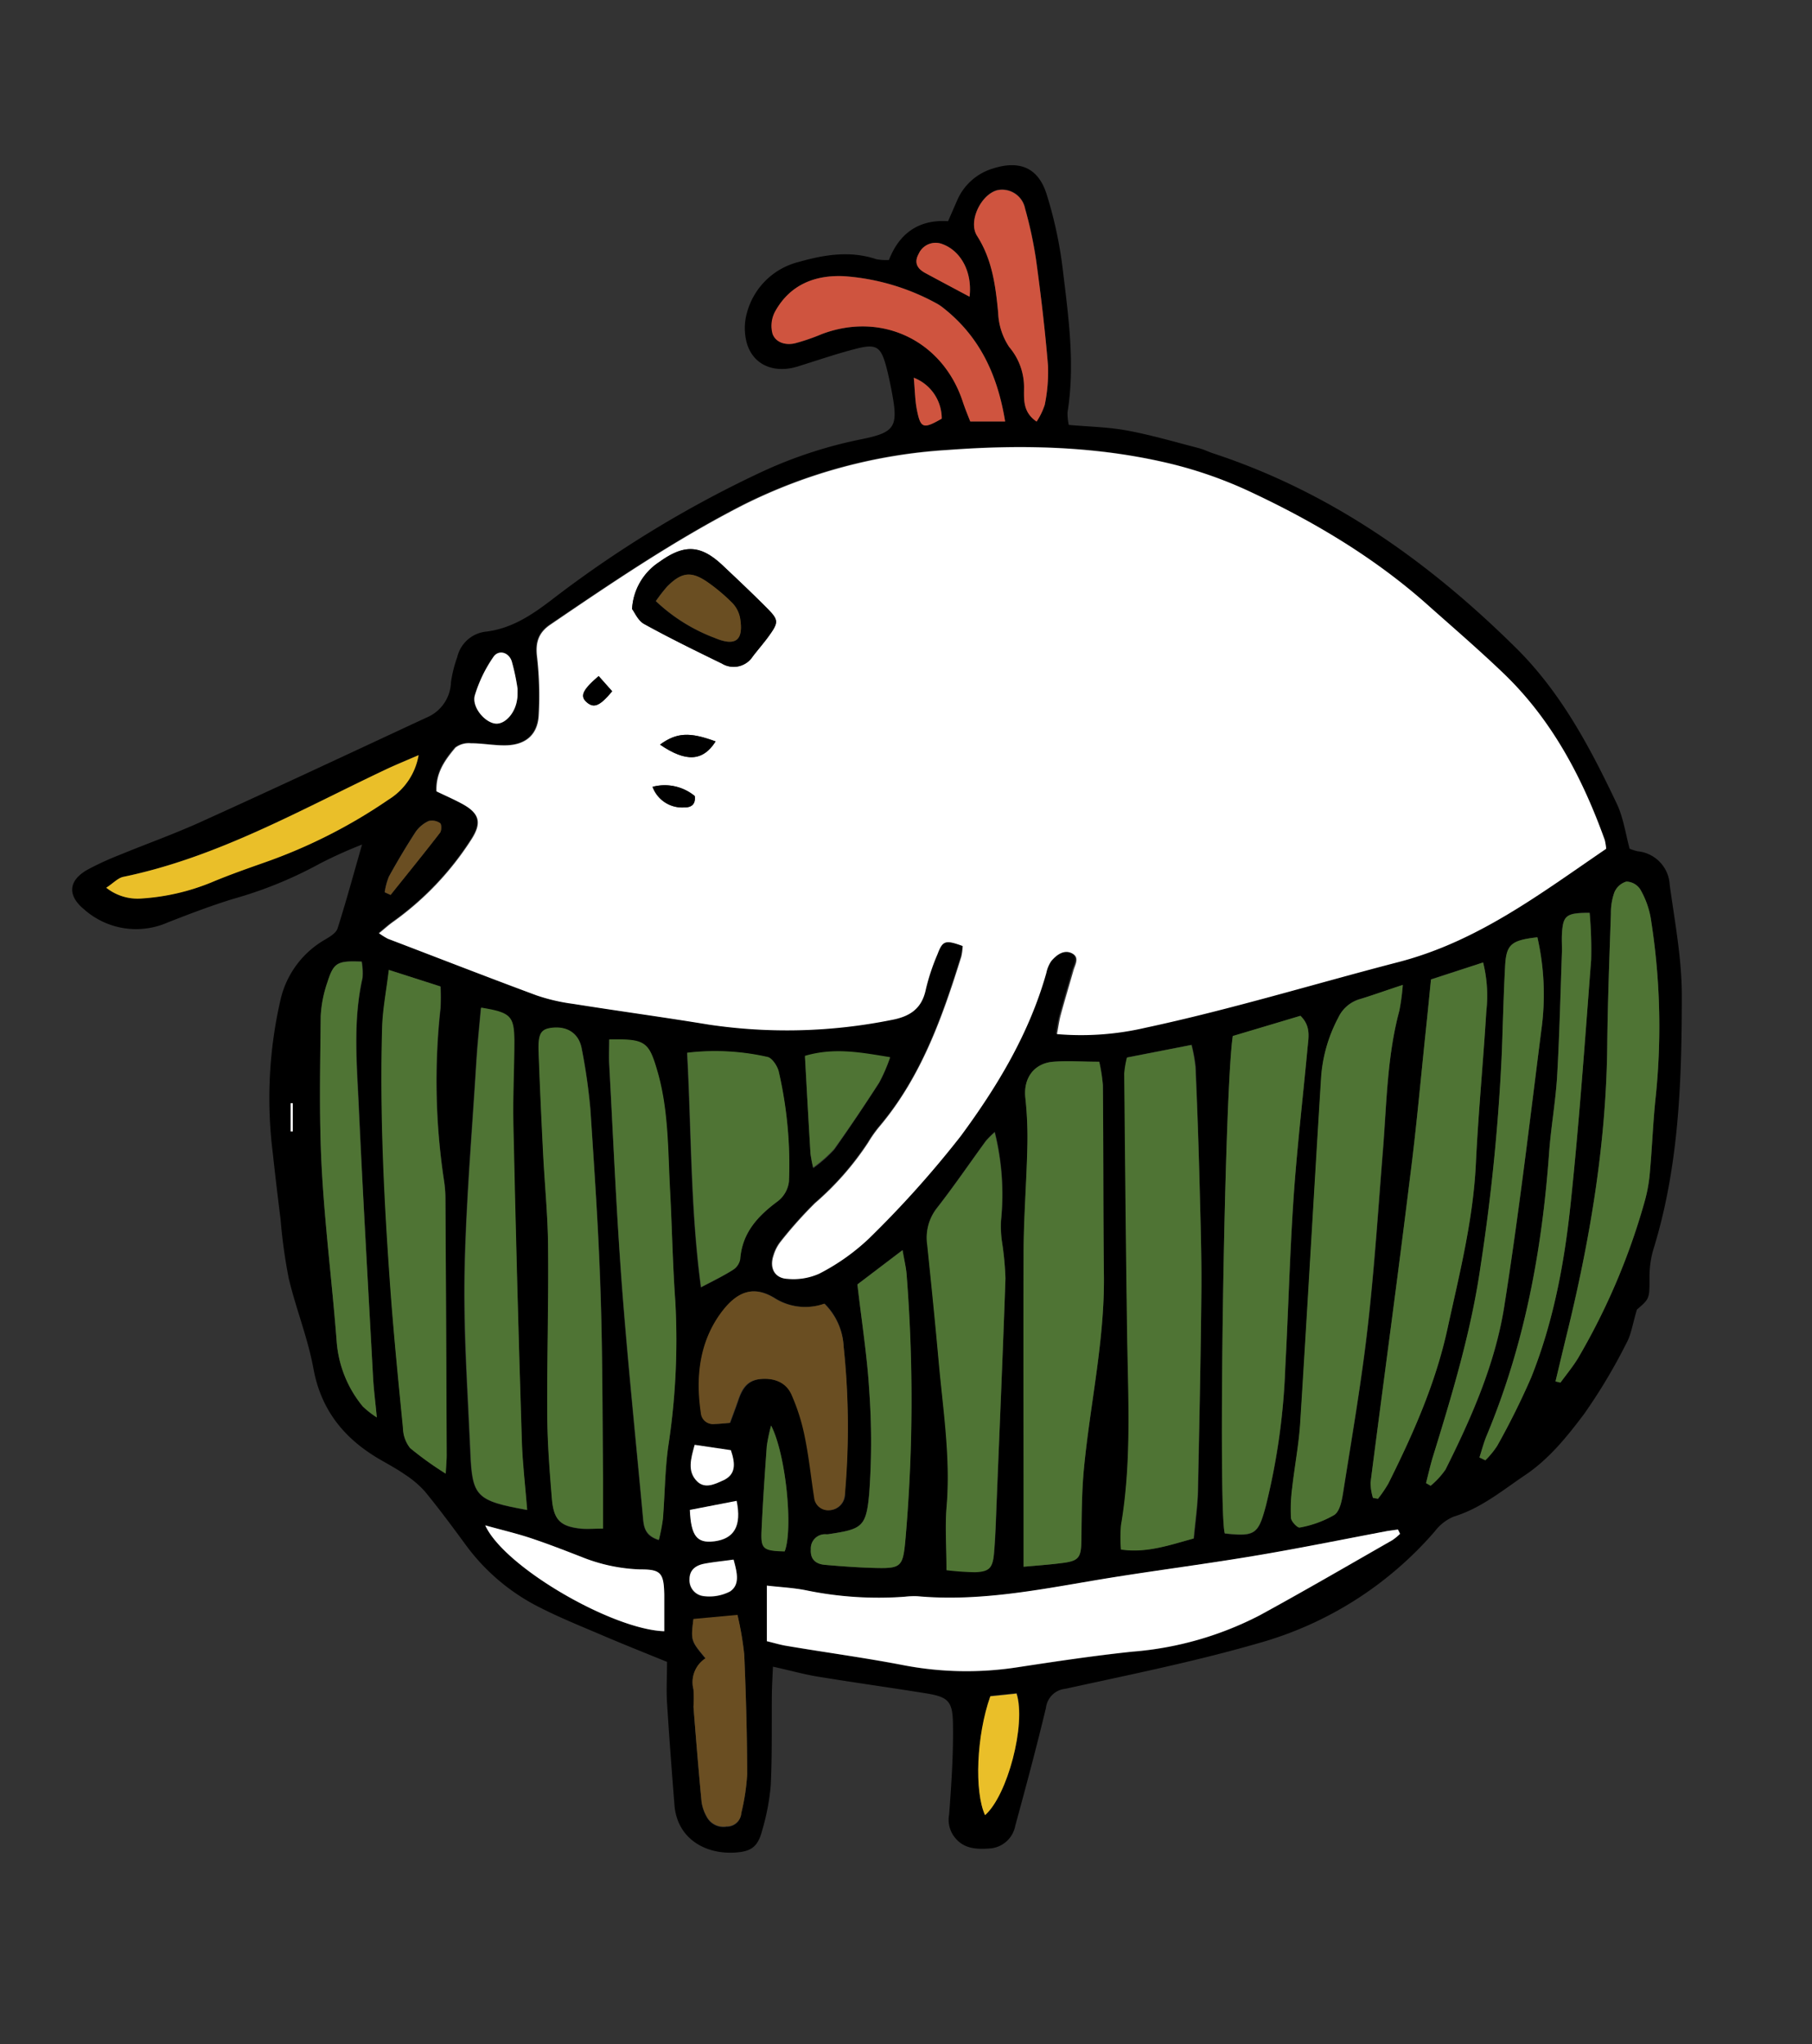 <svg id="圖層_1" data-name="圖層 1" xmlns="http://www.w3.org/2000/svg" viewBox="0 0 287.81 324.7"><rect x="0" y="0" width="287.81" height="324.7" fill="#333333" stroke="none"/><defs><style>.cls-1{fill:#4f7434;}.cls-2{fill:#fff;}.cls-3{fill:#cf543f;}.cls-4{fill:#eabf29;}.cls-5{fill:#6a4e22;}</style></defs><title>chks</title><path d="M267.13,158.06c0,13.65-.44,27.31-4.56,40.53A15.56,15.56,0,0,0,262,203c0,3.28,0,3.28-2,5-.68,2.25-.91,4-1.68,5.36a88.19,88.19,0,0,1-6.75,11.28c-2.68,3.55-5.51,7.08-9.31,9.64-3.64,2.45-7,5.27-11.34,6.6a7.23,7.23,0,0,0-3,2.32,57.39,57.39,0,0,1-28,17.78c-10.08,2.92-20.42,5-30.69,7.25a3.43,3.43,0,0,0-3.09,3c-1.5,6.28-3.18,12.52-4.88,18.76a4.43,4.43,0,0,1-4.14,3.61c-2.28.16-4.37,0-5.8-2.23a4.58,4.58,0,0,1-.56-3.21c.36-4.83.69-9.68.6-14.52-.06-3.52-.86-4.13-4.31-4.69-5.71-.92-11.43-1.71-17.14-2.65-2.25-.36-4.46-1-7.14-1.58-.07,1.64-.15,3-.17,4.3-.05,4.86.06,9.72-.18,14.57a36,36,0,0,1-1.36,7.13c-.69,2.65-1.76,3.39-4.44,3.53-4.69.25-9.07-2.28-9.49-7.54-.43-5.41-.84-10.83-1.18-16.24-.13-2.07,0-4.15,0-6.51-3.28-1.34-6.48-2.61-9.64-3.95-3.61-1.55-7.27-3-10.76-4.79A32.69,32.69,0,0,1,74,245.41c-2.11-2.88-4.24-5.75-6.5-8.51a15.71,15.71,0,0,0-3.15-2.68c-1.23-.86-2.56-1.58-3.86-2.33-5.71-3.28-9.48-7.81-10.71-14.54-.89-4.86-2.79-9.53-3.93-14.36a84.63,84.63,0,0,1-1.28-9.26c-.44-3.56-.87-7.11-1.25-10.67a69.67,69.67,0,0,1,1.28-24.46,14.84,14.84,0,0,1,7.11-9.41c.74-.45,1.69-1,1.92-1.76,1.35-4.24,2.51-8.54,3.88-13.29a70.73,70.73,0,0,0-6.66,3,65.38,65.38,0,0,1-13.77,5.62c-3.53,1.08-7,2.41-10.43,3.75a12.44,12.44,0,0,1-13.31-2.09c-2.69-2.22-2.48-4.59.6-6.31a47.57,47.57,0,0,1,5-2.3c4.38-1.8,8.86-3.39,13.17-5.36C44,125.07,55.85,119.5,67.69,114a6.3,6.3,0,0,0,3.94-5.64,20.12,20.12,0,0,1,1-4,5.27,5.27,0,0,1,4.68-4.05c3.95-.51,7.08-2.58,10.16-4.92A179.26,179.26,0,0,1,120.88,75a70.58,70.58,0,0,1,15.77-5.2c5.56-1.11,6.06-1.95,5-7.57-.26-1.35-.54-2.72-.9-4.06-.84-3.1-1.56-3.6-4.73-2.79s-6.2,1.86-9.29,2.82c-3.77,1.17-7.1-.21-8.11-3.71a9,9,0,0,1,0-4.73,11.35,11.35,0,0,1,8.27-8.16c4-1.14,8.14-1.83,12.3-.43a8.58,8.58,0,0,0,2,.13c1.63-4.17,4.66-6.47,9.4-6.17L152,31.9a9,9,0,0,1,5.76-5.15c4.21-1.33,7.16-.1,8.48,4.1a66.21,66.21,0,0,1,2.55,11.82c.91,7.57,2,15.17.77,22.82a8.82,8.82,0,0,0,.2,2c3.12.28,6.24.33,9.26.89,3.84.71,7.61,1.82,11.4,2.8.78.2,1.51.58,2.28.83,18.66,6.14,34.16,17.14,48,30.81,7.24,7.13,11.87,15.91,16.14,24.91,1,2.15,1.35,4.63,2,7.07a8,8,0,0,0,1.27.41,5.64,5.64,0,0,1,5.1,5.34C266,146.34,267.13,152.21,267.13,158.06Zm-4.13,16a108.91,108.91,0,0,0-.82-28.32,13.84,13.84,0,0,0-1.66-4.5,2.74,2.74,0,0,0-2.19-1.22,3,3,0,0,0-1.9,1.69,9.6,9.6,0,0,0-.56,3.38c-.23,6.93-.51,13.87-.58,20.8-.14,15.34-2.62,30.34-6.22,45.2-.67,2.77-1.32,5.54-2,8.32l.79.19c.94-1.29,2-2.54,2.8-3.9a105.46,105.46,0,0,0,10.64-25.12,24.71,24.71,0,0,0,.79-4.77C262.44,181.9,262.57,178,263,174.07Zm-7.88-39.26a10,10,0,0,0-.23-1.4c-3.55-9.9-8.39-19-16.08-26.41-3.84-3.67-7.89-7.14-11.85-10.7-8.6-7.73-18.44-13.57-28.85-18.41a67.29,67.29,0,0,0-13.75-4.62c-11.14-2.48-22.5-2.69-33.83-1.85a83.92,83.92,0,0,0-32.6,8.75c-10.72,5.52-20.67,12.27-30.62,19-1.83,1.24-2.38,2.79-2.11,5.05a54.64,54.64,0,0,1,.27,9.33c-.16,3-1.93,4.63-4.93,4.78-1.94.09-3.91-.31-5.86-.32a3.53,3.53,0,0,0-2.45.69c-1.63,1.91-3.13,4-3,6.95,1.35.65,2.72,1.24,4,1.94,2.88,1.54,3.27,3.07,1.46,5.82a47.53,47.53,0,0,1-12.41,13c-.7.49-1.34,1.08-2.18,1.77a11.1,11.1,0,0,0,1.41.88c7.87,3,15.73,6.09,23.64,9a29.88,29.88,0,0,0,5.73,1.33c7.19,1.14,14.4,2.12,21.58,3.3a84.3,84.3,0,0,0,29-.73c2.94-.53,4.87-1.76,5.49-4.88a34.11,34.11,0,0,1,1.86-5.59c.85-2.16,1.29-2.26,4-1.28a9.71,9.71,0,0,1-.22,1.67c-3,9.64-6.3,19.13-13,27a19.9,19.9,0,0,0-1.8,2.55,46,46,0,0,1-8.43,9.61,66.71,66.71,0,0,0-5.51,6.18,6.57,6.57,0,0,0-1.09,2.15c-.67,2,.19,3.63,2.26,3.71a10,10,0,0,0,5-.83,34,34,0,0,0,7.87-5.56,162.87,162.87,0,0,0,14.51-16.31c5.84-7.87,10.89-16.32,13.6-25.92a5.11,5.11,0,0,1,.79-1.89c.84-1,2-1.9,3.29-1.22s.47,1.83.21,2.77c-.64,2.34-1.35,4.66-2,7-.25.95-.38,1.92-.6,3.06a45.09,45.09,0,0,0,14-1c13.56-2.91,26.83-7,40.23-10.44C234.75,149.53,244.63,141.95,255.12,134.81Zm-2.39,17.66a65.88,65.88,0,0,0-.24-7.5c-3.71,0-4.21.43-4.4,3.27-.06.92,0,1.85,0,2.78-.24,6.7-.39,13.4-.78,20.09-.24,4-1,8-1.27,12.08-1.11,15.43-3.9,30.48-9.91,44.83-.47,1.13-.77,2.32-1.15,3.48l.94.45a13.86,13.86,0,0,0,1.88-2.29,120.08,120.08,0,0,0,5.39-10.84c3.51-8.76,5.26-18,6.24-27.31C250.81,178.53,251.72,165.49,252.72,152.46Zm-7.84,10.67a41,41,0,0,0-.69-14.26c-4.14.47-4.95,1.17-5.13,4.62-.24,4.5-.35,9-.51,13.52a317.32,317.32,0,0,1-3.38,34.12c-1.51,10.45-4.57,20.5-7.66,30.55-.4,1.28-.69,2.59-1,3.89l.73.42a12.72,12.72,0,0,0,2.36-2.57c4.1-8.18,7.82-16.62,9.29-25.65C241.24,192.95,243,178,244.88,163.14Zm-8.81-2.52a21.79,21.79,0,0,0-.51-7.74l-8.27,2.67c-.28,2.77-.53,5.4-.81,8-.81,7.7-1.51,15.42-2.48,23.1-2,16.29-4.23,32.55-6.32,48.83a8.72,8.72,0,0,0,.38,2.41l.8.15a20.71,20.71,0,0,0,1.65-2.42c3.93-7.87,7.49-15.86,9.38-24.54s4.08-17.31,4.52-26.27C234.8,176.75,235.58,168.69,236.08,160.61Zm-13.82,0a35,35,0,0,0,.56-4.15c-2.58.84-4.62,1.59-6.7,2.17a5.46,5.46,0,0,0-3.54,3,23.66,23.66,0,0,0-2.72,9.61c-1.13,18.24-2.16,36.48-3.31,54.71-.22,3.44-.89,6.86-1.27,10.29a25.85,25.85,0,0,0-.19,4.83c0,.56,1,1.58,1.39,1.51a16.84,16.84,0,0,0,5.49-2c.9-.61,1.2-2.36,1.41-3.66,1.37-8.67,2.87-17.34,3.87-26.06,1.09-9.52,1.7-19.11,2.47-28.67C220.27,175,220.35,167.68,222.26,160.58Zm.12,83-.33-.68c-.55.09-1.1.16-1.64.26-7.15,1.33-14.28,2.8-21.45,4-8.43,1.41-16.92,2.46-25.34,3.89-9.23,1.57-18.43,3.34-27.87,2.48a13.48,13.48,0,0,0-2.08.08,56.81,56.81,0,0,1-15.52-1c-2.07-.43-4.22-.52-6.35-.77v8.83c1.16.27,2.14.58,3.14.74,6.15,1,12.34,1.88,18.46,3.05a53,53,0,0,0,18.27.34c6.05-.92,12.11-1.83,18.2-2.47a52.94,52.94,0,0,0,20.19-5.76c7.1-3.87,14.08-7.94,21.1-11.95A9,9,0,0,0,222.38,243.61Zm-14.7-77.13c.16-1.7.58-3.47-1.12-5.14l-10.74,3.25c-1.34,8.51-2.37,75.6-1.27,79,4.82.53,5.31.1,6.51-4.34a106.3,106.3,0,0,0,3.09-21.92c.49-9,.71-18,1.32-27C206,182.34,206.94,174.42,207.68,166.48Zm-16.86,38.67c.05-5.55-.13-11.1-.27-16.65q-.24-9.53-.62-19.07a26,26,0,0,0-.63-3.49l-10.24,2a15.48,15.48,0,0,0-.43,2.54c.14,14.23.27,28.47.48,42.69.14,9.71.61,19.43-1,29.08a23.78,23.78,0,0,0,0,3.83c4.11.59,7.67-.7,11.54-1.75.24-2.61.61-5.11.67-7.63C190.5,226.22,190.72,215.68,190.82,205.16Zm-18.65,28.07c1-10.23,3.29-20.31,3.17-30.67-.12-10.06-.07-20.12-.15-30.19a26.37,26.37,0,0,0-.58-3.73c-2.7,0-5-.15-7.3,0-3.14.26-4.77,2.7-4.43,5.76a58.79,58.79,0,0,1,.31,7.94c-.13,5.55-.55,11.09-.59,16.63-.09,14.12,0,28.24,0,42.35v7.53c2-.18,3.9-.32,5.8-.55,3.05-.39,3.34-.85,3.38-4C171.8,240.61,171.82,236.9,172.17,233.23Zm-6.22-169a26,26,0,0,0,.51-6.18c-.48-5.62-1.13-11.24-1.89-16.83a65.08,65.08,0,0,0-1.74-8.11,3.72,3.72,0,0,0-4.38-2.94c-2.61.63-4.72,5-3.25,7.25,2.4,3.77,2.94,7.91,3.35,12.19a10.5,10.5,0,0,0,1.75,5.46,9.85,9.85,0,0,1,2.36,6.61c0,1.75-.19,3.75,2,5.24A10.84,10.84,0,0,0,165.95,64.27Zm-9.46,224c3.54-3.13,6.52-14.44,5-19.31l-4.14.43C155.11,275.68,154.77,284.56,156.49,288.31Zm3.21-85.24a48.73,48.73,0,0,0-.55-5.82,16.86,16.86,0,0,1-.13-3.34,41,41,0,0,0-1-14.07,14.74,14.74,0,0,0-1.4,1.39c-2.59,3.55-5.07,7.19-7.77,10.65a7.58,7.58,0,0,0-1.54,5.82c.63,6.09,1.26,12.19,1.8,18.29.69,7.82,2,15.6,1.26,23.52-.27,3.08,0,6.22,0,9.86a43,43,0,0,0,4.54.32c2.22-.08,2.77-.62,3-2.95.23-2.65.3-5.31.41-8C158.77,226.87,159.29,215,159.7,203.06ZM154.11,66.94h5.54c-1.22-7.52-4.11-13.57-9.86-18.09a7.18,7.18,0,0,0-1.16-.75,35.73,35.73,0,0,0-14.5-4.23c-4.66-.23-8.69,1.34-11,5.66a4.81,4.81,0,0,0-.37,3.52c.51,1.4,2.1,1.81,3.54,1.48a32.12,32.12,0,0,0,4.23-1.45c9.54-3.64,19.24,1,22.43,10.71C153.26,64.85,153.71,65.89,154.11,66.94ZM154,47.12c.46-3.92-1.37-7.28-4.32-8.36a2.94,2.94,0,0,0-3.74,1.53c-.8,1.44-.21,2.39,1.08,3.08C149.3,44.62,151.6,45.84,154,47.12Zm-4.42,19.36a6.94,6.94,0,0,0-4.44-6.5c.19,2.08.2,3.63.5,5.12C146.22,68,146.65,68.17,149.58,66.49ZM143.76,245a255.47,255.47,0,0,0,.22-42.63c-.08-1.1-.35-2.19-.63-3.83L136.18,204c.71,6.12,1.56,11.48,1.88,16.86a112.74,112.74,0,0,1,0,16.28c-.48,5.45-1.16,5.73-6.55,6.54a2.9,2.9,0,0,1-.34,0,2.26,2.26,0,0,0-2.39,2.39c-.11,1.66.85,2.36,2.26,2.47,2.76.24,5.53.45,8.29.5C143,249.13,143.39,248.75,143.76,245Zm-4.11-73a26.69,26.69,0,0,0,1.73-4c-4.68-.75-8.85-1.57-13.52-.16.3,5.4.58,10.45.88,15.5a22.22,22.22,0,0,0,.43,2.22,21.4,21.4,0,0,0,3.33-2.93C135,179.08,137.36,175.54,139.65,172Zm-5.44,64.77A120.78,120.78,0,0,0,134,213.9a10.25,10.25,0,0,0-3-6.84,9.13,9.13,0,0,1-7.76-.79c-3.47-2.2-6.16-1.25-8.84,2.51-3.28,4.6-3.87,10-3,15.6a1.92,1.92,0,0,0,2.15,1.79c.8,0,1.59-.11,2.45-.18.46-1.27.91-2.45,1.32-3.64.59-1.74,1.44-3.12,3.52-3.32s4.05.5,4.94,2.43a31.83,31.83,0,0,1,2.15,6.83c.65,3.15,1,6.38,1.47,9.57a2.22,2.22,0,0,0,2.4,2,2.56,2.56,0,0,0,2.41-2.14A5,5,0,0,0,134.22,236.73Zm-8.91-49.11a65.59,65.59,0,0,0-1.64-17.5c-.23-.87-1.07-2.11-1.8-2.24a37.61,37.61,0,0,0-12.75-.67c.68,12.53.52,24.74,2.2,37.24,2-1,3.61-1.84,5.15-2.81a2.53,2.53,0,0,0,1.07-1.64c.35-4.2,2.82-6.87,6-9.23A4.63,4.63,0,0,0,125.31,187.62Zm-.67,58.76c1.36-3.42.24-15.29-2.15-20a27.25,27.25,0,0,0-.68,3.24c-.32,4.47-.63,8.94-.83,13.42C120.83,246,121.21,246.28,124.64,246.38Zm-6.89,41.56a34.26,34.26,0,0,0,.93-6.13c0-6.35-.19-12.7-.46-19a50.27,50.27,0,0,0-1.07-6.27l-7,.65c-.42,3.4-.42,3.4,1.93,6.23a4.5,4.5,0,0,0-1.92,4.94,22.92,22.92,0,0,1,0,2.76c.4,5.05.81,10.1,1.29,15.14a6.81,6.81,0,0,0,.8,2.28,3,3,0,0,0,3.19,1.57A2.27,2.27,0,0,0,117.74,287.94Zm-4.35-43.13c3.25-.39,4.45-2.39,3.64-6.44l-7.43,1.42C109.79,244,110.74,245.12,113.4,244.81Zm2.52,8c1.66-1.08,1.18-3,.6-5.08-1.74.24-3.21.38-4.65.66s-2.4,1-2.36,2.49a2.53,2.53,0,0,0,2.24,2.65A7.12,7.12,0,0,0,115.92,252.79Zm-1.06-17.66c2-.92,2-2.55,1.23-4.8l-5.76-.85c-.6,2.25-1.19,4.21.38,5.79C111.95,236.51,113.52,235.75,114.86,235.13Zm-8.74-5.25a111.65,111.65,0,0,0,1.15-23.14c-.42-5.88-.52-11.77-.86-17.66-.36-6.33-.23-12.72-2-18.9-1.38-4.78-1.94-5.18-7.66-5.09,0,1.41-.06,2.66,0,3.9.65,11.65,1.16,23.31,2,34.95.93,12.32,2.22,24.61,3.35,36.91.14,1.48.21,3,2.53,3.72a29.93,29.93,0,0,0,.64-3.3C105.6,237.48,105.61,233.64,106.12,229.88Zm-.6,29.21c0-2,0-3.91,0-5.86-.08-3.35-.53-4-3.76-4a27.2,27.2,0,0,1-9.41-2c-2.7-1-5.39-2.05-8.12-3-2.16-.72-4.37-1.24-7.14-2C80.13,248.94,97.34,258.84,105.52,259.09Zm-9.73-16.29c0-3,0-5.55,0-8.06-.11-10.06-.06-20.12-.39-30.18-.31-9.47-1-18.93-1.59-28.39a92.81,92.81,0,0,0-1.37-9.6c-.43-2.47-2.32-3.67-4.85-3.33-1.65.22-2.13.94-2,3.72.19,5.44.45,10.87.72,16.29.25,5.07.74,10.15.79,15.22.08,8.79-.18,17.58-.13,26.38,0,4.39.37,8.77.73,13.15.28,3.45,1.37,4.45,4.75,4.78C93.41,242.88,94.44,242.79,95.79,242.79Zm-12.06-2.94c-.31-3.91-.74-7.47-.85-11q-.78-25.16-1.39-50.33c-.1-4.39.2-8.79.16-13.19,0-4-.62-4.46-5.29-5.24-.25,2.87-.56,5.71-.73,8.56-.68,11.2-1.66,22.39-1.87,33.6-.17,9.47.51,19,.92,28.43C75,237.76,75.65,238.38,83.73,239.85ZM82.13,111.13c0-.34,0-.69.08-1.72a34.61,34.61,0,0,0-.93-4.37c-.49-1.49-2.12-1.92-2.93-.69a21.74,21.74,0,0,0-2.94,6.09c-.53,1.9,1.67,4.41,3.38,4.49C80.28,115,81.83,113.23,82.13,111.13ZM70.79,234.06c.08-1.41.16-2.18.15-2.95q-.07-20.47-.18-40.94a19.41,19.41,0,0,0-.24-2.76A105.86,105.86,0,0,1,70,160.11a33,33,0,0,0,0-3.42l-8.2-2.63c-.41,3.43-1,6.26-1.06,9.11-.39,13.89.33,27.74,1.31,41.58.52,7.38,1.26,14.73,2,22.1A5.29,5.29,0,0,0,65.14,230,52.86,52.86,0,0,0,70.79,234.06Zm-.91-101.81c.26-.34.27-1.35,0-1.51a2.25,2.25,0,0,0-1.82-.33A5.14,5.14,0,0,0,66,132.13c-1.5,2.31-2.91,4.69-4.24,7.09a10.61,10.61,0,0,0-.67,2.5l.93.42C64.65,138.86,67.31,135.59,69.88,132.26ZM61.72,127a10.34,10.34,0,0,0,4.77-7.08c-1.91.83-3.35,1.42-4.76,2.08-13.76,6.45-27,14.12-42.15,17.27-.86.18-1.58,1-2.71,1.73a8,8,0,0,0,5.65,1.68,35.13,35.13,0,0,0,11.07-2.56c2.74-1.2,5.58-2.18,8.41-3.15A83.77,83.77,0,0,0,61.72,127Zm-1.87,98.11c-.25-2.59-.5-4.52-.6-6.44-.77-14.21-1.59-28.41-2.22-42.62-.3-6.92-1-13.87.58-20.75a10.4,10.4,0,0,0-.13-2.59c-3.88-.16-4.47.15-5.43,3.25a19.48,19.48,0,0,0-1.11,5.41c-.08,8-.27,16,.15,23.93.49,9.23,1.67,18.42,2.38,27.65a18.34,18.34,0,0,0,4.16,10.44A14.86,14.86,0,0,0,59.85,225.13ZM46.51,179.71v-4.48h-.35v4.48Z"/><path class="cls-1" d="M262.18,145.75a108.91,108.91,0,0,1,.82,28.32c-.43,3.9-.56,7.83-.91,11.74a24.71,24.71,0,0,1-.79,4.77,105.46,105.46,0,0,1-10.64,25.12c-.83,1.36-1.86,2.61-2.8,3.9l-.79-.19c.66-2.78,1.31-5.55,2-8.32,3.6-14.86,6.08-29.86,6.22-45.2.07-6.93.35-13.87.58-20.8a9.6,9.6,0,0,1,.56-3.38,3,3,0,0,1,1.9-1.69,2.74,2.74,0,0,1,2.19,1.22A13.84,13.84,0,0,1,262.18,145.75Z"/><path class="cls-2" d="M254.89,133.41a10,10,0,0,1,.23,1.4c-10.48,7.14-20.37,14.72-33,18-13.41,3.48-26.67,7.54-40.23,10.44a45.09,45.09,0,0,1-14,1c.22-1.14.34-2.12.6-3.06.63-2.34,1.34-4.66,2-7,.26-.94,1.07-2.13-.21-2.77s-2.46.24-3.29,1.22a5.11,5.11,0,0,0-.79,1.89c-2.71,9.6-7.76,18-13.6,25.92A162.87,162.87,0,0,1,138,196.74a34,34,0,0,1-7.87,5.56,10,10,0,0,1-5,.83c-2.07-.08-2.93-1.69-2.26-3.71a6.57,6.57,0,0,1,1.09-2.15,66.71,66.71,0,0,1,5.51-6.18,46,46,0,0,0,8.43-9.61,19.9,19.9,0,0,1,1.8-2.55c6.65-7.9,10-17.38,13-27a9.71,9.71,0,0,0,.22-1.67c-2.75-1-3.19-.88-4,1.28a34.11,34.11,0,0,0-1.86,5.59c-.63,3.11-2.56,4.34-5.49,4.88a84.3,84.3,0,0,1-29,.73c-7.18-1.18-14.4-2.16-21.58-3.3a29.88,29.88,0,0,1-5.73-1.33c-7.91-2.93-15.77-6-23.64-9a11.1,11.1,0,0,1-1.41-.88c.84-.68,1.48-1.27,2.18-1.77a47.53,47.53,0,0,0,12.41-13c1.81-2.75,1.42-4.28-1.46-5.82-1.31-.71-2.67-1.29-4-1.94-.12-3,1.38-5,3-6.95a3.53,3.53,0,0,1,2.45-.69c2,0,3.92.41,5.86.32,3-.16,4.77-1.79,4.93-4.78a54.64,54.64,0,0,0-.27-9.33c-.27-2.26.28-3.81,2.11-5.05,9.94-6.77,19.9-13.52,30.62-19a83.92,83.92,0,0,1,32.6-8.75c11.33-.84,22.69-.63,33.83,1.85a67.29,67.29,0,0,1,13.75,4.62c10.4,4.84,20.25,10.68,28.85,18.41,4,3.55,8,7,11.85,10.7C246.5,114.36,251.33,123.51,254.89,133.41ZM122.14,101c1.55-2.16,1.55-2.54-.32-4.41-2.28-2.29-4.64-4.52-7-6.74-3.5-3.31-6.12-3.47-10.08-.6a9.54,9.54,0,0,0-4.35,7.49c.42.54,1,1.84,1.91,2.37,4,2.22,8.2,4.25,12.34,6.28a3.61,3.61,0,0,0,4.92-1.12C120.41,103.16,121.33,102.12,122.14,101Zm-13.4,27.25c1,0,1.79-.43,1.61-1.81a7.5,7.5,0,0,0-6.7-1.46A5,5,0,0,0,108.74,128.24Zm-3.91-10c4.16,2.85,6.87,2.64,8.83-.5C109.57,116.25,107.49,116.33,104.83,118.27Zm-7.6-8.47-2.14-2.41c-2.67,2.29-3,3.2-1.86,4.19S95.3,112.12,97.23,109.8Z"/><path class="cls-1" d="M252.49,145a65.88,65.88,0,0,1,.24,7.5c-1,13-1.91,26.06-3.29,39-1,9.31-2.73,18.55-6.24,27.31a120.08,120.08,0,0,1-5.39,10.84,13.86,13.86,0,0,1-1.88,2.29l-.94-.45c.38-1.17.68-2.36,1.15-3.48,6-14.35,8.79-29.4,9.91-44.83.29-4,1-8,1.27-12.08.39-6.69.54-13.39.78-20.09,0-.93-.05-1.85,0-2.78C248.28,145.4,248.77,145,252.49,145Z"/><path class="cls-1" d="M244.19,148.87a41,41,0,0,1,.69,14.26c-1.9,14.89-3.64,29.81-6,44.63-1.47,9-5.19,17.47-9.29,25.65a12.72,12.72,0,0,1-2.36,2.57l-.73-.42c.34-1.3.64-2.61,1-3.89,3.09-10,6.16-20.1,7.66-30.55A317.32,317.32,0,0,0,238.55,167c.16-4.51.27-9,.51-13.52C239.24,150,240,149.34,244.19,148.87Z"/><path class="cls-1" d="M235.57,152.87a21.79,21.79,0,0,1,.51,7.74c-.49,8.08-1.27,16.14-1.66,24.22-.43,9-2.62,17.57-4.52,26.27s-5.45,16.67-9.38,24.54a20.71,20.71,0,0,1-1.65,2.42l-.8-.15a8.72,8.72,0,0,1-.38-2.41C219.78,219.23,222,203,224,186.68c1-7.68,1.66-15.4,2.48-23.1.28-2.63.53-5.27.81-8Z"/><path class="cls-1" d="M222.81,156.43a35,35,0,0,1-.56,4.15c-1.9,7.1-2,14.4-2.57,21.66-.77,9.56-1.38,19.15-2.47,28.67-1,8.72-2.5,17.39-3.87,26.06-.2,1.3-.51,3.05-1.41,3.66a16.84,16.84,0,0,1-5.49,2c-.34.08-1.34-.94-1.39-1.51a25.85,25.85,0,0,1,.19-4.83c.39-3.44,1.05-6.85,1.27-10.29,1.15-18.24,2.18-36.48,3.31-54.71a23.66,23.66,0,0,1,2.72-9.61,5.46,5.46,0,0,1,3.54-3C218.2,158,220.24,157.27,222.81,156.43Z"/><path class="cls-2" d="M222.05,242.94l.33.68a9,9,0,0,1-1.22,1c-7,4-14,8.08-21.1,11.95a52.94,52.94,0,0,1-20.19,5.76c-6.09.64-12.15,1.55-18.2,2.47a53,53,0,0,1-18.27-.34c-6.12-1.18-12.31-2-18.46-3.05-1-.16-2-.47-3.14-.74v-8.83c2.13.25,4.27.34,6.35.77a56.81,56.81,0,0,0,15.52,1,13.48,13.48,0,0,1,2.08-.08c9.44.85,18.64-.91,27.87-2.48,8.42-1.43,16.91-2.48,25.34-3.89,7.17-1.19,14.3-2.65,21.45-4C221,243.09,221.5,243,222.05,242.94Z"/><path class="cls-1" d="M206.56,161.34c1.7,1.67,1.27,3.44,1.12,5.14-.74,7.93-1.67,15.85-2.22,23.8-.61,9-.83,18-1.32,27a106.3,106.3,0,0,1-3.09,21.92c-1.19,4.44-1.69,4.87-6.51,4.34-1.09-3.36-.07-70.46,1.27-79Z"/><path class="cls-1" d="M190.55,188.51c.14,5.55.32,11.1.27,16.65-.1,10.52-.32,21.06-.57,31.58-.06,2.52-.43,5-.67,7.63-3.88,1.06-7.44,2.34-11.54,1.75a23.78,23.78,0,0,1,0-3.83c1.65-9.65,1.18-19.37,1-29.08-.21-14.23-.34-28.46-.48-42.69a15.48,15.48,0,0,1,.43-2.54l10.24-2a26,26,0,0,1,.63,3.49Q190.31,179,190.55,188.51Z"/><path class="cls-1" d="M175.34,202.56c.12,10.36-2.2,20.45-3.17,30.67-.35,3.67-.36,7.38-.41,11.07,0,3.2-.33,3.66-3.38,4-1.91.24-3.83.37-5.8.55v-7.53c0-14.12-.05-28.24,0-42.35,0-5.54.46-11.09.59-16.63a58.79,58.79,0,0,0-.31-7.94c-.35-3.06,1.29-5.5,4.43-5.76,2.29-.19,4.61,0,7.3,0a26.37,26.37,0,0,1,.58,3.73C175.28,182.43,175.22,192.5,175.34,202.56Z"/><path class="cls-3" d="M166.46,58.09a26,26,0,0,1-.51,6.18,10.84,10.84,0,0,1-1.3,2.7c-2.19-1.48-2-3.49-2-5.24a9.85,9.85,0,0,0-2.36-6.61,10.5,10.5,0,0,1-1.75-5.46c-.41-4.28-.94-8.42-3.35-12.19-1.47-2.29.64-6.62,3.25-7.25a3.72,3.72,0,0,1,4.38,2.94,65.08,65.08,0,0,1,1.74,8.11C165.33,46.85,166,52.46,166.46,58.09Z"/><path class="cls-4" d="M161.46,269c1.55,4.87-1.43,16.18-5,19.31-1.72-3.74-1.38-12.63.83-18.88Z"/><path class="cls-1" d="M159.15,197.25a48.73,48.73,0,0,1,.55,5.82c-.41,11.91-.93,23.8-1.42,35.7-.11,2.66-.18,5.32-.41,8-.2,2.33-.76,2.87-3,2.95a43,43,0,0,1-4.54-.32c0-3.64-.23-6.77,0-9.86.7-7.92-.57-15.7-1.26-23.52-.55-6.1-1.17-12.2-1.8-18.29a7.58,7.58,0,0,1,1.54-5.82c2.7-3.46,5.18-7.1,7.77-10.65a14.74,14.74,0,0,1,1.4-1.39,41,41,0,0,1,1,14.07A16.86,16.86,0,0,0,159.15,197.25Z"/><path class="cls-3" d="M159.65,66.94h-5.54c-.4-1-.84-2.08-1.2-3.15-3.19-9.71-12.89-14.34-22.43-10.71a32.12,32.12,0,0,1-4.23,1.45c-1.44.33-3-.08-3.54-1.48a4.81,4.81,0,0,1,.37-3.52c2.36-4.32,6.39-5.89,11-5.66a35.73,35.73,0,0,1,14.5,4.23,7.18,7.18,0,0,1,1.16.75C155.53,53.36,158.43,59.42,159.65,66.94Z"/><path class="cls-3" d="M149.68,38.77c2.95,1.08,4.78,4.44,4.32,8.36-2.4-1.28-4.7-2.5-7-3.74-1.29-.69-1.88-1.64-1.08-3.08A2.94,2.94,0,0,1,149.68,38.77Z"/><path class="cls-3" d="M145.14,60a6.94,6.94,0,0,1,4.44,6.5c-2.92,1.68-3.36,1.56-3.94-1.38C145.34,63.62,145.33,62.07,145.14,60Z"/><path class="cls-1" d="M144,202.34a255.47,255.47,0,0,1-.22,42.63c-.37,3.78-.73,4.15-4.44,4.08-2.77-.06-5.54-.26-8.29-.5-1.41-.12-2.37-.82-2.26-2.47a2.26,2.26,0,0,1,2.39-2.39,2.9,2.9,0,0,0,.34,0c5.39-.81,6.08-1.09,6.55-6.54a112.74,112.74,0,0,0,0-16.28c-.32-5.38-1.17-10.74-1.88-16.86l7.17-5.44C143.63,200.15,143.9,201.24,144,202.34Z"/><path class="cls-1" d="M141.38,167.91a26.69,26.69,0,0,1-1.73,4c-2.3,3.58-4.68,7.12-7.16,10.58a21.4,21.4,0,0,1-3.33,2.93,22.22,22.22,0,0,1-.43-2.22c-.3-5-.58-10.09-.88-15.5C132.53,166.33,136.7,167.15,141.38,167.91Z"/><path class="cls-5" d="M134,213.9a120.78,120.78,0,0,1,.26,22.83,5,5,0,0,1-.14,1,2.56,2.56,0,0,1-2.41,2.14,2.22,2.22,0,0,1-2.4-2c-.5-3.19-.82-6.41-1.47-9.57a31.83,31.83,0,0,0-2.15-6.83c-.89-1.93-2.75-2.64-4.94-2.43s-2.93,1.59-3.52,3.32c-.4,1.19-.85,2.36-1.32,3.64-.86.07-1.65.15-2.45.18a1.92,1.92,0,0,1-2.15-1.79c-.83-5.56-.24-11,3-15.6,2.68-3.76,5.38-4.71,8.84-2.51a9.13,9.13,0,0,0,7.76.79A10.25,10.25,0,0,1,134,213.9Z"/><path class="cls-1" d="M123.68,170.12a65.59,65.59,0,0,1,1.64,17.5,4.63,4.63,0,0,1-1.74,3.14c-3.2,2.36-5.68,5-6,9.23a2.53,2.53,0,0,1-1.07,1.64c-1.55,1-3.2,1.76-5.15,2.81-1.67-12.5-1.51-24.71-2.2-37.24a37.61,37.61,0,0,1,12.75.67C122.6,168,123.45,169.25,123.68,170.12Z"/><path class="cls-1" d="M122.48,226.42c2.39,4.66,3.51,16.54,2.15,20-3.43-.1-3.8-.36-3.67-3.3.2-4.47.51-8.95.83-13.42A27.25,27.25,0,0,1,122.48,226.42Z"/><path d="M121.82,96.58c1.87,1.88,1.87,2.25.32,4.41-.81,1.13-1.73,2.17-2.57,3.27a3.61,3.61,0,0,1-4.92,1.12c-4.14-2-8.3-4.06-12.34-6.28-1-.53-1.49-1.83-1.91-2.37a9.54,9.54,0,0,1,4.35-7.49c4-2.87,6.58-2.71,10.08.6C117.18,92.06,119.54,94.28,121.82,96.58Zm-8.28,4.76c3.32,1.38,4.6.38,4-3.16a4.72,4.72,0,0,0-1.22-2.37,28.67,28.67,0,0,0-3.68-3.14c-2.76-2-4.31-1.88-6.68.48a26,26,0,0,0-1.81,2.33A27.76,27.76,0,0,0,113.54,101.33Z"/><path class="cls-5" d="M118.68,281.81a34.26,34.26,0,0,1-.93,6.13,2.27,2.27,0,0,1-2.32,2.12,3,3,0,0,1-3.19-1.57,6.81,6.81,0,0,1-.8-2.28c-.48-5-.9-10.09-1.29-15.14a22.92,22.92,0,0,0,0-2.76,4.5,4.5,0,0,1,1.92-4.94c-2.35-2.82-2.35-2.82-1.93-6.23l7-.65a50.27,50.27,0,0,1,1.07,6.27C118.49,269.11,118.66,275.46,118.68,281.81Z"/><path class="cls-5" d="M117.56,98.17c.58,3.54-.7,4.54-4,3.16a27.76,27.76,0,0,1-9.37-5.86A26,26,0,0,1,106,93.14c2.36-2.36,3.92-2.48,6.68-.48a28.67,28.67,0,0,1,3.68,3.14A4.72,4.72,0,0,1,117.56,98.17Z"/><path class="cls-2" d="M117,238.38c.82,4-.38,6.05-3.64,6.44-2.65.31-3.61-.85-3.79-5Z"/><path class="cls-2" d="M116.52,247.71c.57,2.1,1.05,4-.6,5.08a7.12,7.12,0,0,1-4.16.71,2.53,2.53,0,0,1-2.24-2.65c0-1.53,1-2.23,2.36-2.49S114.78,247.95,116.52,247.71Z"/><path class="cls-2" d="M116.09,230.33c.76,2.26.76,3.88-1.23,4.8-1.34.62-2.91,1.38-4.14.14-1.58-1.58-1-3.55-.38-5.79Z"/><path d="M110.35,126.43c.18,1.38-.62,1.82-1.61,1.81a5,5,0,0,1-5.09-3.27A7.5,7.5,0,0,1,110.35,126.43Z"/><path d="M113.66,117.77c-2,3.14-4.67,3.35-8.83.5C107.49,116.33,109.57,116.25,113.66,117.77Z"/><path class="cls-1" d="M107.27,206.74a111.65,111.65,0,0,1-1.15,23.14c-.51,3.77-.52,7.6-.82,11.39a29.93,29.93,0,0,1-.64,3.3c-2.32-.72-2.4-2.24-2.53-3.72-1.13-12.3-2.41-24.59-3.35-36.91-.88-11.63-1.39-23.3-2-34.95-.07-1.24,0-2.49,0-3.9,5.72-.1,6.28.31,7.66,5.09,1.79,6.18,1.65,12.57,2,18.9C106.75,195,106.84,200.86,107.27,206.74Z"/><path class="cls-2" d="M105.51,253.23c0,2,0,3.9,0,5.86-8.19-.25-25.4-10.15-28.44-16.82,2.76.77,5,1.29,7.14,2,2.73.9,5.42,1.95,8.12,3a27.2,27.2,0,0,0,9.41,2C105,249.25,105.43,249.88,105.51,253.23Z"/><path class="cls-1" d="M95.79,234.73c0,2.51,0,5,0,8.06-1.35,0-2.38.08-3.39,0-3.38-.34-4.47-1.34-4.75-4.78-.36-4.38-.7-8.77-.73-13.15-.06-8.79.21-17.58.13-26.38,0-5.07-.53-10.15-.79-15.22-.27-5.43-.53-10.85-.72-16.29-.09-2.78.38-3.5,2-3.72,2.53-.35,4.42.86,4.85,3.33a92.81,92.81,0,0,1,1.37,9.6c.64,9.46,1.28,18.92,1.59,28.39C95.72,214.61,95.68,224.67,95.79,234.73Z"/><path d="M95.09,107.39l2.14,2.41c-1.93,2.32-2.89,2.71-4,1.78S92.42,109.68,95.09,107.39Z"/><path class="cls-1" d="M82.89,228.82c.11,3.56.54,7.12.85,11-8.08-1.47-8.74-2.09-9-9.2-.41-9.48-1.09-19-.92-28.43.2-11.21,1.18-22.4,1.87-33.6.17-2.84.48-5.69.73-8.56,4.67.78,5.25,1.29,5.29,5.24,0,4.4-.26,8.8-.16,13.19Q82.09,203.66,82.89,228.82Z"/><path class="cls-2" d="M82.21,109.41c0,1,0,1.38-.08,1.72-.29,2.1-1.85,3.87-3.33,3.81-1.71-.08-3.91-2.6-3.38-4.49a21.74,21.74,0,0,1,2.94-6.09c.81-1.22,2.45-.8,2.93.69A34.61,34.61,0,0,1,82.21,109.41Z"/><path class="cls-1" d="M70.95,231.11c0,.77-.08,1.54-.15,2.95A52.86,52.86,0,0,1,65.14,230,5.29,5.29,0,0,1,64,226.84c-.72-7.36-1.46-14.72-2-22.1-1-13.84-1.71-27.69-1.31-41.58.08-2.84.65-5.68,1.06-9.11l8.2,2.63a33,33,0,0,1,0,3.42,105.86,105.86,0,0,0,.55,27.31,19.41,19.41,0,0,1,.24,2.76Q70.88,210.65,70.95,231.11Z"/><path class="cls-5" d="M69.91,130.74c.24.16.24,1.17,0,1.51-2.57,3.33-5.23,6.6-7.86,9.89l-.93-.42a10.61,10.61,0,0,1,.67-2.5c1.33-2.41,2.74-4.78,4.24-7.09a5.14,5.14,0,0,1,2.08-1.73A2.25,2.25,0,0,1,69.91,130.74Z"/><path class="cls-4" d="M66.49,119.94A10.34,10.34,0,0,1,61.72,127,83.77,83.77,0,0,1,42,137c-2.83,1-5.67,2-8.41,3.15a35.13,35.13,0,0,1-11.07,2.56A8,8,0,0,1,16.88,141c1.13-.74,1.85-1.55,2.71-1.73C34.72,136.14,48,128.47,61.74,122,63.15,121.36,64.59,120.77,66.49,119.94Z"/><path class="cls-1" d="M59.25,218.69c.1,1.92.36,3.85.6,6.44a14.86,14.86,0,0,1-2.22-1.73A18.34,18.34,0,0,1,53.47,213c-.71-9.22-1.89-18.41-2.38-27.65-.42-8-.23-16-.15-23.93A19.48,19.48,0,0,1,52,156c1-3.11,1.55-3.41,5.43-3.25a10.4,10.4,0,0,1,.13,2.59c-1.54,6.88-.89,13.84-.58,20.75C57.66,190.28,58.48,204.48,59.25,218.69Z"/><path class="cls-2" d="M46.51,175.23v4.48h-.35v-4.48Z"/></svg>